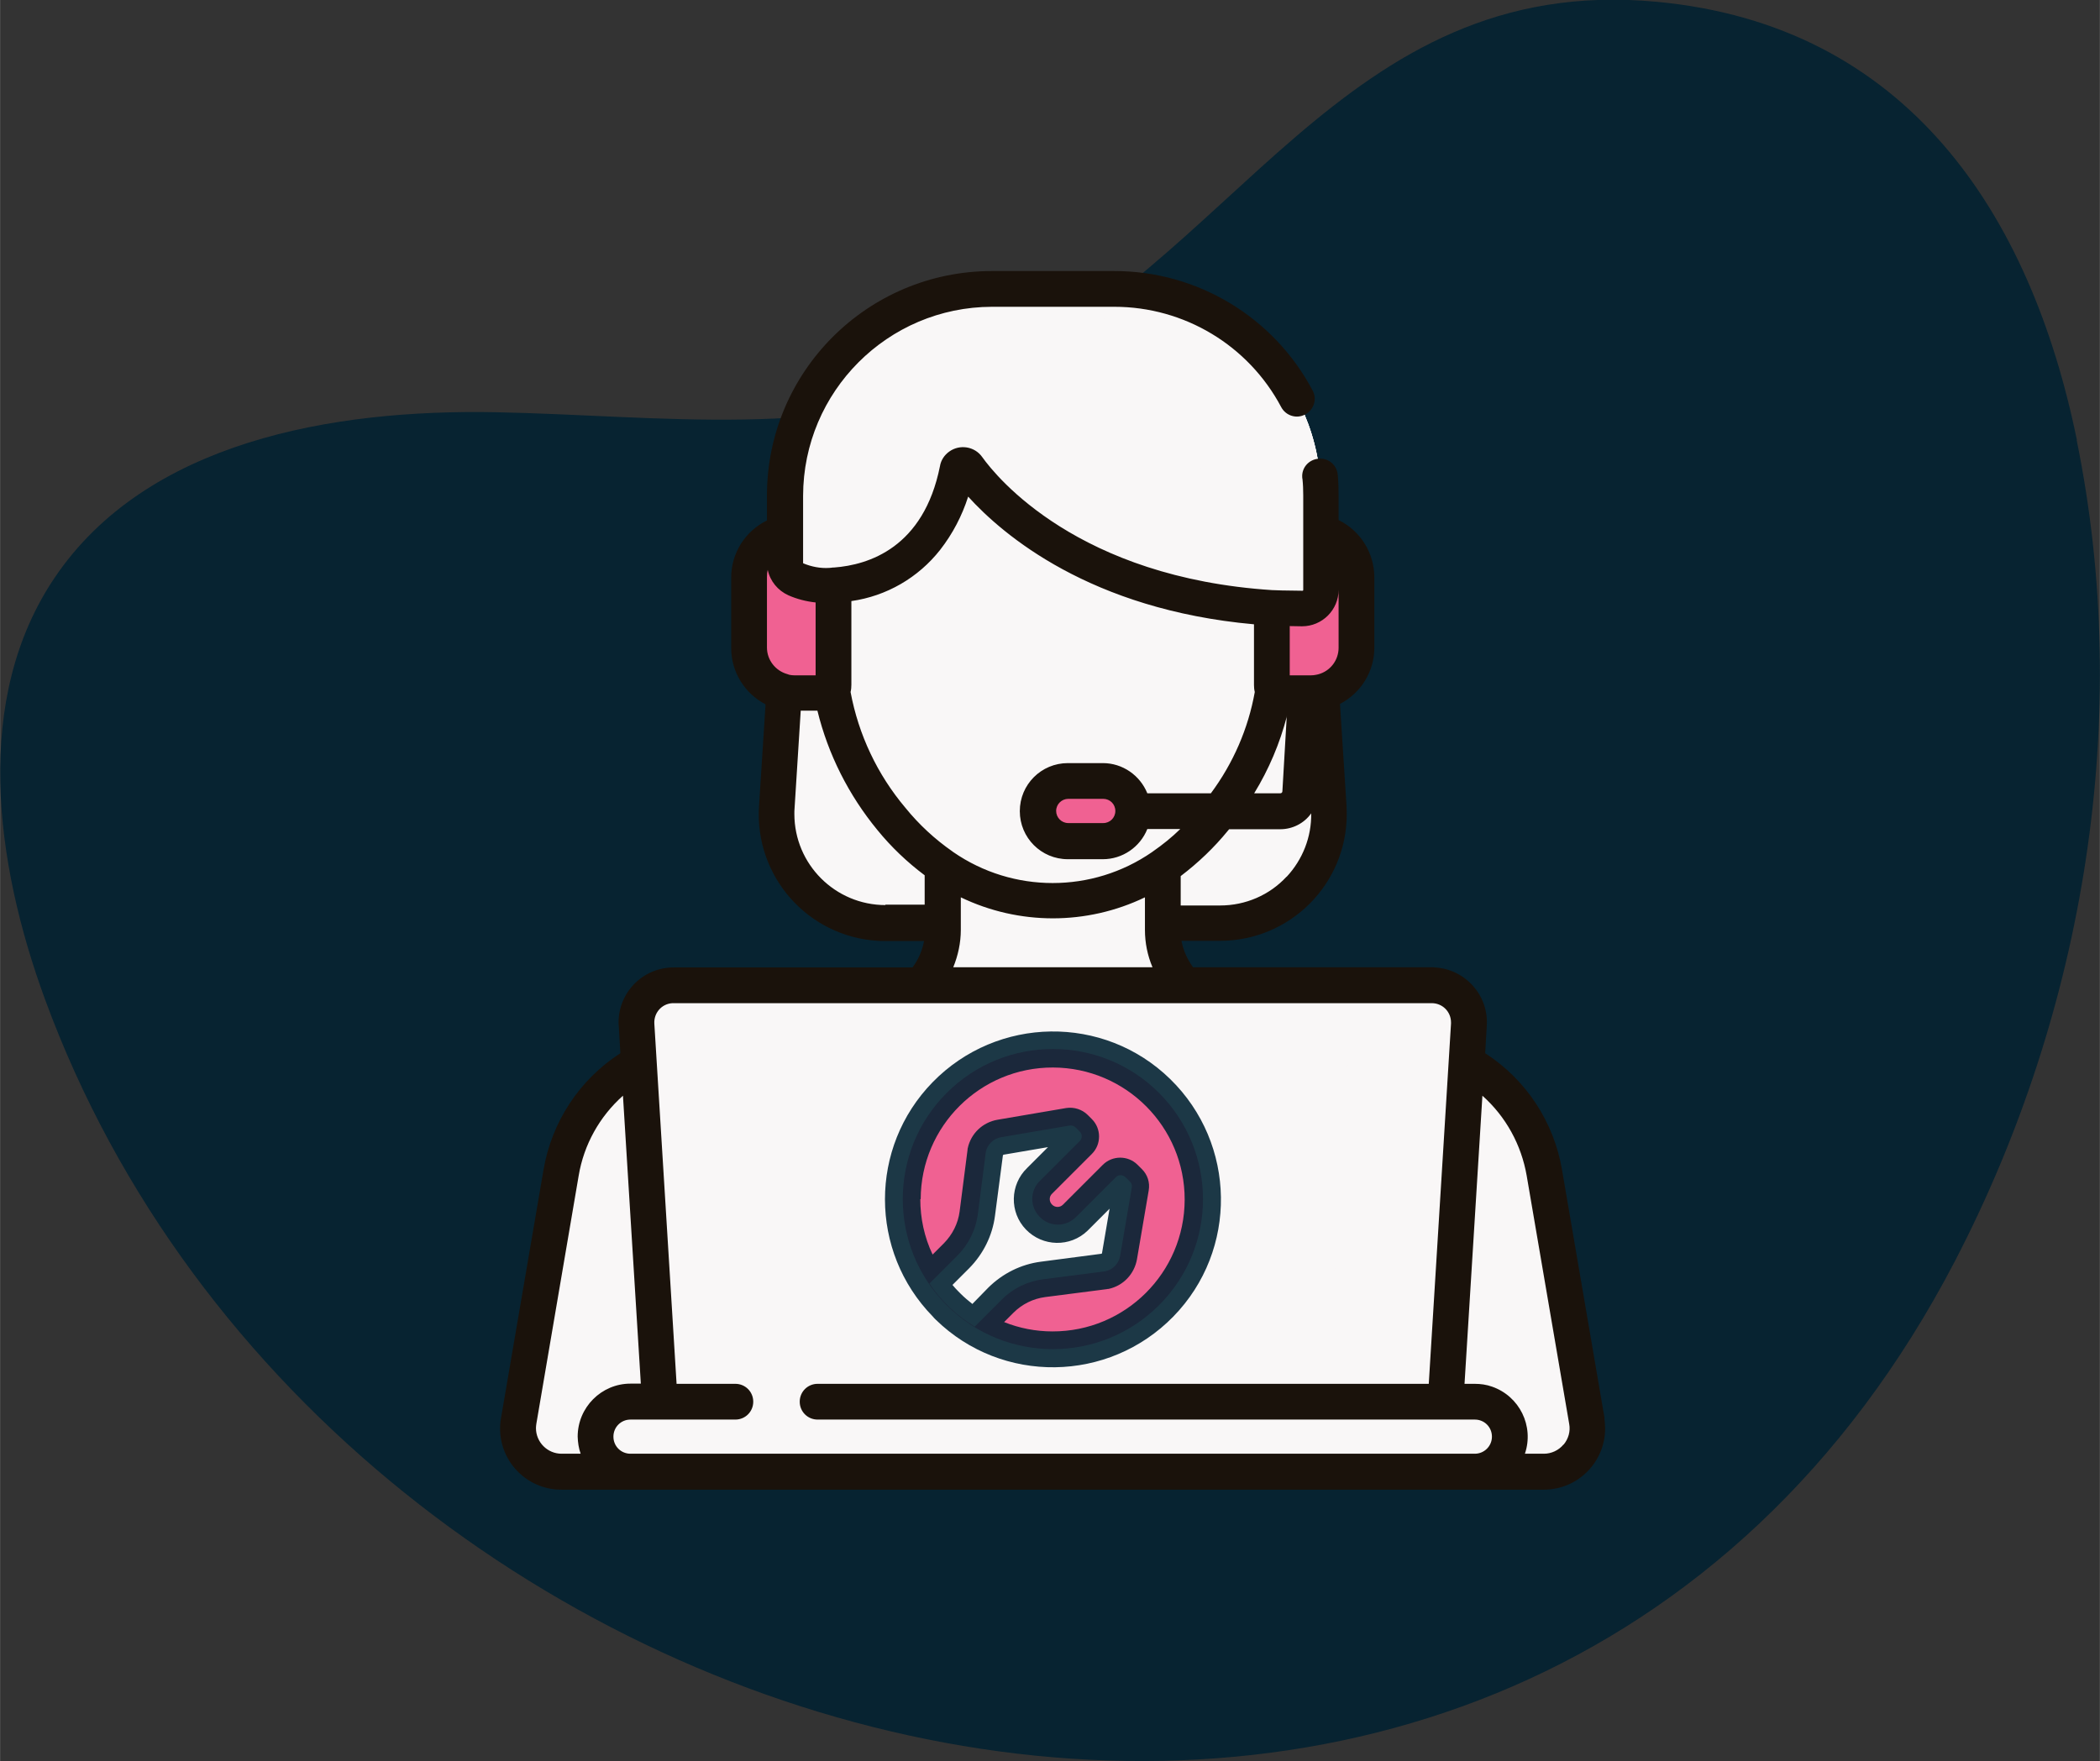    <svg xmlns="http://www.w3.org/2000/svg" xml:space="preserve" width="1.781in" height="1.494in" version="1.1" style="shape-rendering:geometricPrecision; text-rendering:geometricPrecision; image-rendering:optimizeQuality; fill-rule:evenodd; clip-rule:evenodd" viewBox="0 0 105.72 88.69" xmlns:xlink="http://www.w3.org/1999/xlink">
    <rect x="0" y="0" width="105.72" height="88.69" fill="#333333" stroke="none"/>
    <defs>
     <style type="text/css">
      
       .feature-four-fil0 {fill: rgba(2,33,49,.89)}
       .feature-four-fil3 {fill:#f06192}
       .feature-four-fil2 {fill:#f06192}
       .feature-four-fil1 {fill:#f9f7f7}
       .feature-four-fil4 {fill:#1A120B}
       
     </style>
    </defs>
    <g id="Layer_x0020_1">
     <g id="_1943942949984">
      <g id="Group_21002">
       <g id="Group_20386">
        <path id="Path_88220" class="feature-four-fil0" d="M104.55 22.17c2.83,13.87 0.43,28.71 -6.13,41.34 -22.04,42.34 -81.52,26.73 -96.16,-13.19 -2.53,-6.91 -3.63,-15.13 0.49,-21.23 4.62,-6.85 13.96,-8.49 22.22,-8.33 8.26,0.16 16.9,1.43 24.48,-1.84 12.69,-5.47 18.05,-20.32 33.95,-18.83 12.59,1.17 18.82,10.64 21.16,22.07z"></path>
       </g>
       <g id="technical-support">
        <path id="Path_88297" class="feature-four-fil1" d="M39.51 24.95l0 9.35 -0.4 6.37c-0.19,3.02 2.1,5.63 5.12,5.82 0.12,0.01 0.23,0.01 0.35,0.01l16.84 0c3.02,0 5.48,-2.46 5.48,-5.48 0,-0.11 -0.01,-0.23 -0.01,-0.35l-0.4 -6.37 0 -9.36c0,-5.75 -4.66,-10.41 -10.41,-10.41l-6.16 0c-5.74,0.01 -10.4,4.66 -10.4,10.41l0 0z"></path>
        <path id="Path_88298" class="feature-four-fil1" d="M66.9 40.67l-0.4 -6.37 0 -9.36c0,-5.75 -4.66,-10.41 -10.41,-10.41 0,0 0,0 0,0l-5.97 0c5.75,0 10.41,4.66 10.41,10.41l0 0 0 9.35 0.4 6.37c0.19,3.02 -2.1,5.63 -5.12,5.82 -0.11,0.01 -0.23,0.01 -0.35,0.01l5.97 0c3.02,0 5.48,-2.46 5.48,-5.48 -0.01,-0.11 -0.01,-0.23 -0.01,-0.35l0 0z"></path>
        <path id="Path_88299" class="feature-four-fil1" d="M60.57 50.15c-1.18,-0.28 -2.03,-1.89 -2.03,-3.3l0 -6.31 -11.06 0 0 6.3c0,1.41 -0.85,3.02 -2.03,3.3 -4.05,1.3 -6.29,5.63 -4.99,9.69 0.44,1.39 1.27,2.62 2.39,3.56l20.34 0c3.26,-2.74 3.68,-7.6 0.95,-10.86 -0.93,-1.11 -2.17,-1.94 -3.55,-2.38l0 0z"></path>
        <path id="Path_88300" class="feature-four-fil1" d="M60.57 50.15c-1.18,-0.28 -2.03,-1.89 -2.03,-3.3l0 -6.31 -6.01 0 0 8.72c0,1.41 0.85,3.02 2.03,3.3 4.06,1.3 6.3,5.65 4.99,9.71 -0.12,0.38 -0.27,0.76 -0.46,1.12l4.08 0c3.26,-2.74 3.68,-7.6 0.95,-10.86 -0.93,-1.11 -2.16,-1.94 -3.55,-2.38l0 0z"></path>
        <path id="Path_88301" class="feature-four-fil1" d="M79.89 71.58l-2.14 -12.5c-0.51,-3 -2.71,-5.44 -5.65,-6.25l-4.12 -1.18c-2.76,-0.79 -5.63,-1.17 -8.5,-1.14 -3.73,0.04 -9.23,0.04 -12.97,0 -2.87,-0.03 -5.74,0.35 -8.5,1.14l-4.12 1.18c-2.94,0.82 -5.14,3.26 -5.65,6.25l-2.13 12.5c-0.2,1.19 0.59,2.32 1.78,2.53 0.12,0.02 0.25,0.03 0.37,0.03l49.45 0c1.21,0 2.19,-0.98 2.19,-2.19 0,-0.13 -0.01,-0.25 -0.03,-0.37z"></path>
        <path id="Path_88302" class="feature-four-fil1" d="M79.89 71.58l-2.14 -12.5c-0.51,-3 -2.71,-5.44 -5.65,-6.25l-4.12 -1.18c-2.76,-0.79 -5.63,-1.17 -8.5,-1.14 -1.3,0.01 -2.82,0.03 -4.4,0.03 2.12,0.1 4.22,0.44 6.26,1.02l4.43 1.26c2.94,0.82 5.14,3.25 5.65,6.25l2.57 15.05 3.74 0c1.21,0 2.19,-0.98 2.19,-2.19 0,-0.12 -0.01,-0.24 -0.03,-0.36l0 0z"></path>
        <path id="Path_88303" class="feature-four-fil1" d="M60.6 19.25c-4.32,-3.88 -10.88,-3.88 -15.21,0 -2.26,1.99 -3.54,4.86 -3.51,7.87l0 7.29c0,3.01 3.77,10.97 11.11,10.97 7.34,0 11.11,-7.97 11.11,-10.97l0 -7.29c0.03,-3.01 -1.25,-5.88 -3.51,-7.87z"></path>
        <path id="Path_88304" class="feature-four-fil1" d="M60.6 19.25c-2.86,-2.6 -6.86,-3.54 -10.59,-2.5 1.71,0.48 3.29,1.34 4.62,2.5 2.26,1.99 3.54,4.87 3.51,7.87l0 7.29c0,2.56 -2.75,8.75 -8.13,10.5 0.97,0.31 1.97,0.47 2.99,0.47 7.34,0 11.11,-7.97 11.11,-10.97l0 -7.29c0.03,-3.01 -1.25,-5.89 -3.51,-7.88l0 0z"></path>
        <path id="Path_88305" class="feature-four-fil2" d="M55.54 42.37l-1.76 0c-0.84,0 -1.52,-0.68 -1.52,-1.52 0,-0.84 0.68,-1.52 1.52,-1.52l1.76 0c0.84,0 1.52,0.68 1.52,1.52 0,0.84 -0.68,1.52 -1.52,1.52z"></path>
        <path id="Path_88306" class="feature-four-fil1" d="M72.75 71.14l-39.49 0 -1.21 -19.52c-0.06,-1.03 0.72,-1.92 1.75,-1.98 0.04,0 0.08,-0.01 0.12,-0.01l38.17 0c1.04,0 1.87,0.84 1.87,1.87 0,0.04 0,0.08 -0.01,0.11l-1.21 19.52z"></path>
        <path id="Path_88307" class="feature-four-fil1" d="M72.09 49.63l-5.99 0c1.04,0 1.87,0.84 1.87,1.87 0,0.04 0,0.08 -0.01,0.11l-1.21 19.52 5.99 0 1.21 -19.52c0.06,-1.03 -0.72,-1.92 -1.75,-1.98 -0.04,-0.01 -0.08,-0.01 -0.12,-0.01z"></path>
        <path id="Path_88308" class="feature-four-fil1" d="M74.25 70.61l-42.5 0c-0.97,0 -1.76,0.79 -1.76,1.76 0,0.97 0.79,1.77 1.76,1.77 0,0 0,0 0.01,0l42.5 0c0.97,0 1.76,-0.79 1.76,-1.76 0,-0.97 -0.79,-1.77 -1.76,-1.77 0.01,0 0.01,0 0,0z"></path>
        <path id="Path_88309" class="feature-four-fil1" d="M74.25 70.61l-4.21 0 0 3.52 4.21 0c0.97,0 1.76,-0.79 1.76,-1.77 0,-0.97 -0.79,-1.76 -1.76,-1.76z"></path>
        <path id="Path_88310" class="feature-four-fil3" d="M58.35 55.04c-2.95,-2.95 -7.74,-2.95 -10.69,0 -2.95,2.95 -2.95,7.74 0,10.69 2.95,2.95 7.74,2.95 10.69,0 0,0 0,0 0,0 2.95,-2.95 2.95,-7.73 0,-10.69z"></path>
        <path id="Path_88311" class="feature-four-fil1" d="M56.65 59.28c-0.13,-0.13 -0.35,-0.13 -0.47,0 0,0 0,0 0,0l-2.01 2.01c-0.51,0.51 -1.32,0.51 -1.82,0l0 0c-0.51,-0.51 -0.51,-1.32 0,-1.82 0,0 0,0 0,0l2.01 -2.01c0.13,-0.13 0.13,-0.35 0,-0.47l-0.21 -0.21c-0.08,-0.08 -0.19,-0.11 -0.29,-0.1l-3.46 0.59c-0.38,0.06 -0.69,0.36 -0.77,0.74l-0.4 3.11c-0.1,0.81 -0.47,1.55 -1.04,2.12l-1.4 1.4c0.59,0.88 1.37,1.62 2.28,2.17l1.35 -1.35c0.57,-0.58 1.32,-0.94 2.12,-1.04l3.11 -0.4c0.38,-0.08 0.67,-0.39 0.74,-0.77l0.59 -3.46c0.02,-0.11 -0.02,-0.22 -0.1,-0.29l-0.22 -0.22z"></path>
        <path id="Path_88312" class="feature-four-fil2" d="M41.55 34.93l-1.55 0c-1.27,0 -2.29,-1.02 -2.29,-2.29 0,0 0,0 0,0l0 -3.56c0,-1.27 1.02,-2.29 2.29,-2.29 0,0 0,0 0,0l1.55 0c0.23,0 0.42,0.19 0.42,0.42l0 0 0 7.32c0,0.22 -0.19,0.41 -0.42,0.41l0 0 0 0z"></path>
        <path id="Path_88313" class="feature-four-fil2" d="M64.45 34.93l1.55 0c1.27,0 2.29,-1.02 2.29,-2.29 0,0 0,0 0,0l0 -3.56c0,-1.27 -1.02,-2.29 -2.29,-2.29l0 0 -1.55 0c-0.23,0 -0.42,0.19 -0.42,0.42l0 7.32c0,0.22 0.19,0.41 0.42,0.41z"></path>
        <path id="Path_88314" class="feature-four-fil1" d="M66.49 29.71l0 -4.76c0,-5.75 -4.66,-10.41 -10.41,-10.41l-6.16 0c-5.75,0 -10.41,4.66 -10.41,10.41l0 0 0 3.38c0,0.36 0.21,0.7 0.54,0.85 0.54,0.23 1.13,0.34 1.71,0.31 4.76,-0.19 6.08,-4.13 6.41,-5.83 0.03,-0.15 0.19,-0.26 0.34,-0.23 0.07,0.01 0.13,0.06 0.18,0.11 1.35,1.88 5.95,6.47 15.29,7.07 0.22,0.01 0.8,0.03 1.55,0.03 0.52,0.01 0.94,-0.41 0.95,-0.93 0.01,0.01 0.01,0.01 0.01,0l0 0z"></path>
        <path id="Path_88315" class="feature-four-fil1" d="M56.08 14.54l-5.93 0c5.75,0 10.41,4.66 10.41,10.41l0 4.76c0,0.16 -0.04,0.31 -0.11,0.45 1.17,0.22 2.36,0.37 3.55,0.45 0.22,0.01 0.8,0.03 1.55,0.03 0.52,0.01 0.94,-0.41 0.95,-0.92 0,-0.01 0,-0.01 0,-0.01l0 -4.76c-0.01,-5.76 -4.67,-10.42 -10.42,-10.42z"></path>
        <path id="Path_88316" class="feature-four-fil0" d="M46.96 66.3l0.06 0.07 0.04 0.04 0.01 0.01 0.03 0.03 0.01 0.01c3.34,3.26 8.7,3.18 11.96,-0.16 3.26,-3.34 3.18,-8.7 -0.16,-11.96 -3.34,-3.26 -8.7,-3.18 -11.96,0.16 -3.2,3.28 -3.2,8.52 0.01,11.8l0 0zm1.97 -0.65c-0.19,-0.15 -0.38,-0.31 -0.56,-0.49l0 0 -0.03 -0.03 -0.01 -0.01 -0.03 -0.03 -0.04 -0.04 -0.01 -0.01c-0.1,-0.1 -0.2,-0.21 -0.3,-0.33l0.84 -0.84c0.71,-0.72 1.17,-1.64 1.3,-2.64l0.4 -3.05c0.01,-0.02 0.03,-0.03 0.04,-0.03l2.23 -0.38 -1.05 1.05c-0.87,0.84 -0.9,2.23 -0.06,3.1 0.84,0.87 2.23,0.9 3.1,0.06 0.02,-0.02 0.04,-0.04 0.06,-0.06l1.05 -1.05 -0.38 2.23c-0.01,0.02 -0.01,0.04 -0.03,0.04l-3.05 0.4c-1,0.13 -1.92,0.59 -2.64,1.3l-0.81 0.83zm-2.58 -5.26c0.01,-3.67 2.99,-6.64 6.66,-6.63 3.67,0.01 6.64,2.99 6.63,6.66 -0.01,3.67 -2.99,6.64 -6.66,6.63 -0.83,0 -1.66,-0.16 -2.43,-0.47l0.47 -0.47c0.43,-0.43 0.99,-0.71 1.6,-0.79l3.11 -0.4c0.03,-0.01 0.05,-0.01 0.08,-0.01 0.74,-0.16 1.3,-0.75 1.43,-1.5l0.59 -3.46c0.07,-0.4 -0.06,-0.8 -0.35,-1.08l-0.21 -0.21c-0.48,-0.48 -1.27,-0.48 -1.75,0l-2.01 2.01c-0.15,0.15 -0.4,0.15 -0.55,-0.01 -0.15,-0.15 -0.15,-0.4 0,-0.54l2.01 -2.01c0.48,-0.48 0.48,-1.27 0,-1.75l-0.21 -0.21c-0.28,-0.28 -0.69,-0.41 -1.08,-0.35l-3.46 0.59c-0.75,0.13 -1.34,0.69 -1.5,1.43 -0.01,0.03 -0.01,0.05 -0.01,0.08l-0.4 3.11c-0.08,0.61 -0.36,1.16 -0.79,1.6l-0.57 0.57c-0.42,-0.88 -0.62,-1.84 -0.62,-2.79l0 0z"></path>
        <path id="Path_88317" class="feature-four-fil4" d="M80.78 71.42l-2.14 -12.5c-0.41,-2.42 -1.81,-4.55 -3.87,-5.88l0.08 -1.38c0.1,-1.53 -1.07,-2.84 -2.6,-2.94 -0.06,-0.01 -0.12,-0.01 -0.17,-0.01l-12.02 0c-0.29,-0.4 -0.49,-0.85 -0.58,-1.33l1.94 0c3.52,0 6.38,-2.85 6.38,-6.38 0,-0.13 -0.01,-0.27 -0.01,-0.41l-0.33 -5.14c1.06,-0.55 1.73,-1.64 1.73,-2.83l0 -3.56c-0.01,-1.22 -0.7,-2.33 -1.8,-2.87l0 -1.25c0,-0.33 -0.01,-0.67 -0.04,-1 -0.03,-0.5 -0.45,-0.88 -0.95,-0.84 -0.5,0.03 -0.88,0.45 -0.84,0.95 0,0.02 0,0.04 0.01,0.06 0.03,0.28 0.04,0.56 0.04,0.84l0 4.76c0,0.01 -0.01,0.02 -0.01,0.03 -0.01,0.01 -0.02,0.01 -0.03,0.01 -0.95,-0.01 -1.32,-0.02 -1.46,-0.03l-0.01 0 -0.03 0c-9.8,-0.63 -13.9,-5.69 -14.62,-6.7 -0.38,-0.54 -1.13,-0.66 -1.66,-0.28 -0.24,0.17 -0.42,0.43 -0.47,0.74 -0.82,4.1 -3.59,4.97 -5.33,5.1l-0.01 0c-0.04,0 -0.08,0 -0.12,0.01l-0.11 0.01c-0.45,0.03 -0.9,-0.06 -1.31,-0.23 -0.01,-0.01 -0.01,-0.02 -0.01,-0.03l0 -1.47c0,-0.01 0,-0.02 0,-0.03l0 -1.87c0.01,-5.25 4.26,-9.51 9.51,-9.52l6.16 0c3.52,0 6.75,1.94 8.4,5.05 0.23,0.44 0.78,0.61 1.21,0.37 0.44,-0.23 0.61,-0.78 0.37,-1.21 -1.96,-3.7 -5.81,-6.02 -10,-6.01l-6.16 0c-6.24,0.01 -11.31,5.06 -11.31,11.31l0 1.25c-1.1,0.54 -1.8,1.65 -1.8,2.87l0 3.56c0,1.19 0.67,2.28 1.73,2.83l-0.33 5.14c-0.22,3.52 2.45,6.55 5.97,6.77 0.13,0.01 0.27,0.01 0.4,0.01l1.94 -0c-0.09,0.48 -0.29,0.94 -0.58,1.33l-12.03 0c-1.53,0 -2.77,1.24 -2.77,2.77 0,0.06 0,0.12 0.01,0.17l0.08 1.38c-2.06,1.33 -3.46,3.46 -3.87,5.88l-2.14 12.5c-0.29,1.68 0.84,3.27 2.53,3.56 0.17,0.03 0.35,0.04 0.52,0.04l49.45 0c1.71,0 3.09,-1.38 3.09,-3.09 0,-0.17 -0.02,-0.35 -0.04,-0.52l0 0zm-16.01 -27.27c-0.86,0.93 -2.07,1.45 -3.34,1.45l-1.99 0 0 -1.48c0.88,-0.67 1.68,-1.43 2.38,-2.29l0.06 -0.07 2.58 0c0.61,0 1.2,-0.3 1.55,-0.8 0.02,1.19 -0.43,2.33 -1.24,3.2l0 0zm0.17 -12.62l0.59 0.01 0.02 0c1.01,0 1.84,-0.82 1.84,-1.84 0,0 0,0 0,0l0 -0.73c0,0.03 0,0.06 0,0.09l0 3.56c0,0.63 -0.42,1.18 -1.03,1.34 -0.03,0.01 -0.06,0.01 -0.09,0.02 -0.09,0.02 -0.18,0.03 -0.27,0.03l-1.07 0 0 -2.48 0.01 0zm-0.16 4.54l-0.22 3.78c0,0.06 -0.05,0.1 -0.1,0.1l-1.32 0c0.74,-1.21 1.29,-2.51 1.65,-3.89l0 0.01zm-21.92 -1.57l0 -4.23c1.77,-0.25 3.37,-1.18 4.47,-2.58 0.63,-0.81 1.1,-1.71 1.41,-2.68 1.75,1.93 6.15,5.69 14.39,6.43l0 3.06c0,0.11 0.01,0.23 0.04,0.35 -0.33,1.85 -1.09,3.59 -2.21,5.1l-3.2 -0c-0.37,-0.91 -1.25,-1.52 -2.24,-1.52l-1.76 0c-1.34,0 -2.42,1.08 -2.42,2.42 0,1.34 1.08,2.42 2.42,2.42l0 0 1.76 0c0.98,0 1.87,-0.6 2.24,-1.52l1.66 0c-0.43,0.42 -0.89,0.79 -1.38,1.13l-0.04 0.03c-3.01,2.08 -7,2.08 -10.01,0l-0.04 -0.03c-0.89,-0.62 -1.69,-1.36 -2.37,-2.2 -1.41,-1.67 -2.36,-3.68 -2.76,-5.83 0.03,-0.12 0.04,-0.24 0.04,-0.36l0 0zm13.29 6.34c0,0.34 -0.27,0.61 -0.61,0.61l-1.76 0c-0.34,0 -0.61,-0.28 -0.61,-0.61 0,-0.34 0.28,-0.61 0.61,-0.61l1.76 0c0.34,0 0.61,0.27 0.61,0.61zm1.86 7.87l-10.02 0c0.24,-0.59 0.38,-1.23 0.38,-1.88l0 -1.64c2.93,1.41 6.34,1.41 9.27,0l0 1.64c0,0.65 0.13,1.29 0.38,1.88zm-18.28 -14.73c-0.03,-0.01 -0.06,-0.02 -0.09,-0.03 -0.61,-0.17 -1.03,-0.72 -1.03,-1.34l0 -3.56c0,-0.12 0.01,-0.24 0.04,-0.35 0.12,0.57 0.51,1.04 1.04,1.28 0.43,0.19 0.9,0.31 1.37,0.36l0 3.67 -1.07 0c-0.09,0 -0.18,-0.01 -0.27,-0.03l0 0zm4.85 11.6c-2.53,0 -4.59,-2.05 -4.59,-4.59 0,-0.1 0,-0.19 0.01,-0.29l0.31 -4.91 0.84 0c0.54,2.21 1.58,4.26 3.02,6.01 0.7,0.86 1.5,1.62 2.38,2.28l0 1.48 -1.98 0 0 0.01zm-15.35 27.63l-0.96 0c-0.71,0 -1.29,-0.58 -1.29,-1.29 0,-0.07 0.01,-0.15 0.02,-0.22l2.13 -12.49c0.26,-1.56 1.05,-2.98 2.23,-4.03l0.9 14.5 -0.52 0c-1.47,0 -2.66,1.2 -2.66,2.67 0.01,0.29 0.05,0.58 0.15,0.86l0 0zm45.02 0l-42.51 0c-0.48,0 -0.86,-0.38 -0.86,-0.86 0,-0.48 0.38,-0.86 0.86,-0.86l5.28 0c0.5,0 0.9,-0.4 0.9,-0.9 0,-0.5 -0.4,-0.9 -0.9,-0.9l-2.96 0 -1.12 -18.14c-0.03,-0.54 0.37,-1 0.91,-1.03 0.02,0 0.04,0 0.06,0l38.17 0c0.54,0 0.97,0.43 0.97,0.97 0,0.02 0,0.04 0,0.06l-1.12 18.14 -30.77 0c-0.5,0 -0.9,0.4 -0.9,0.9 0,0.5 0.4,0.9 0.9,0.9l0 0 33.09 0c0.48,0 0.86,0.38 0.86,0.86 0,0.48 -0.39,0.86 -0.86,0.86l0 0zm4.46 -0.46c-0.24,0.29 -0.61,0.46 -0.98,0.46l-0.96 0c0.47,-1.39 -0.27,-2.9 -1.66,-3.38 -0.28,-0.1 -0.57,-0.14 -0.86,-0.14l-0.52 0 0.9 -14.51c1.18,1.05 1.96,2.47 2.23,4.03l2.14 12.5c0.07,0.37 -0.04,0.75 -0.28,1.04l0 0z"></path>
       </g>
      </g>
     </g>
    </g>
   </svg>